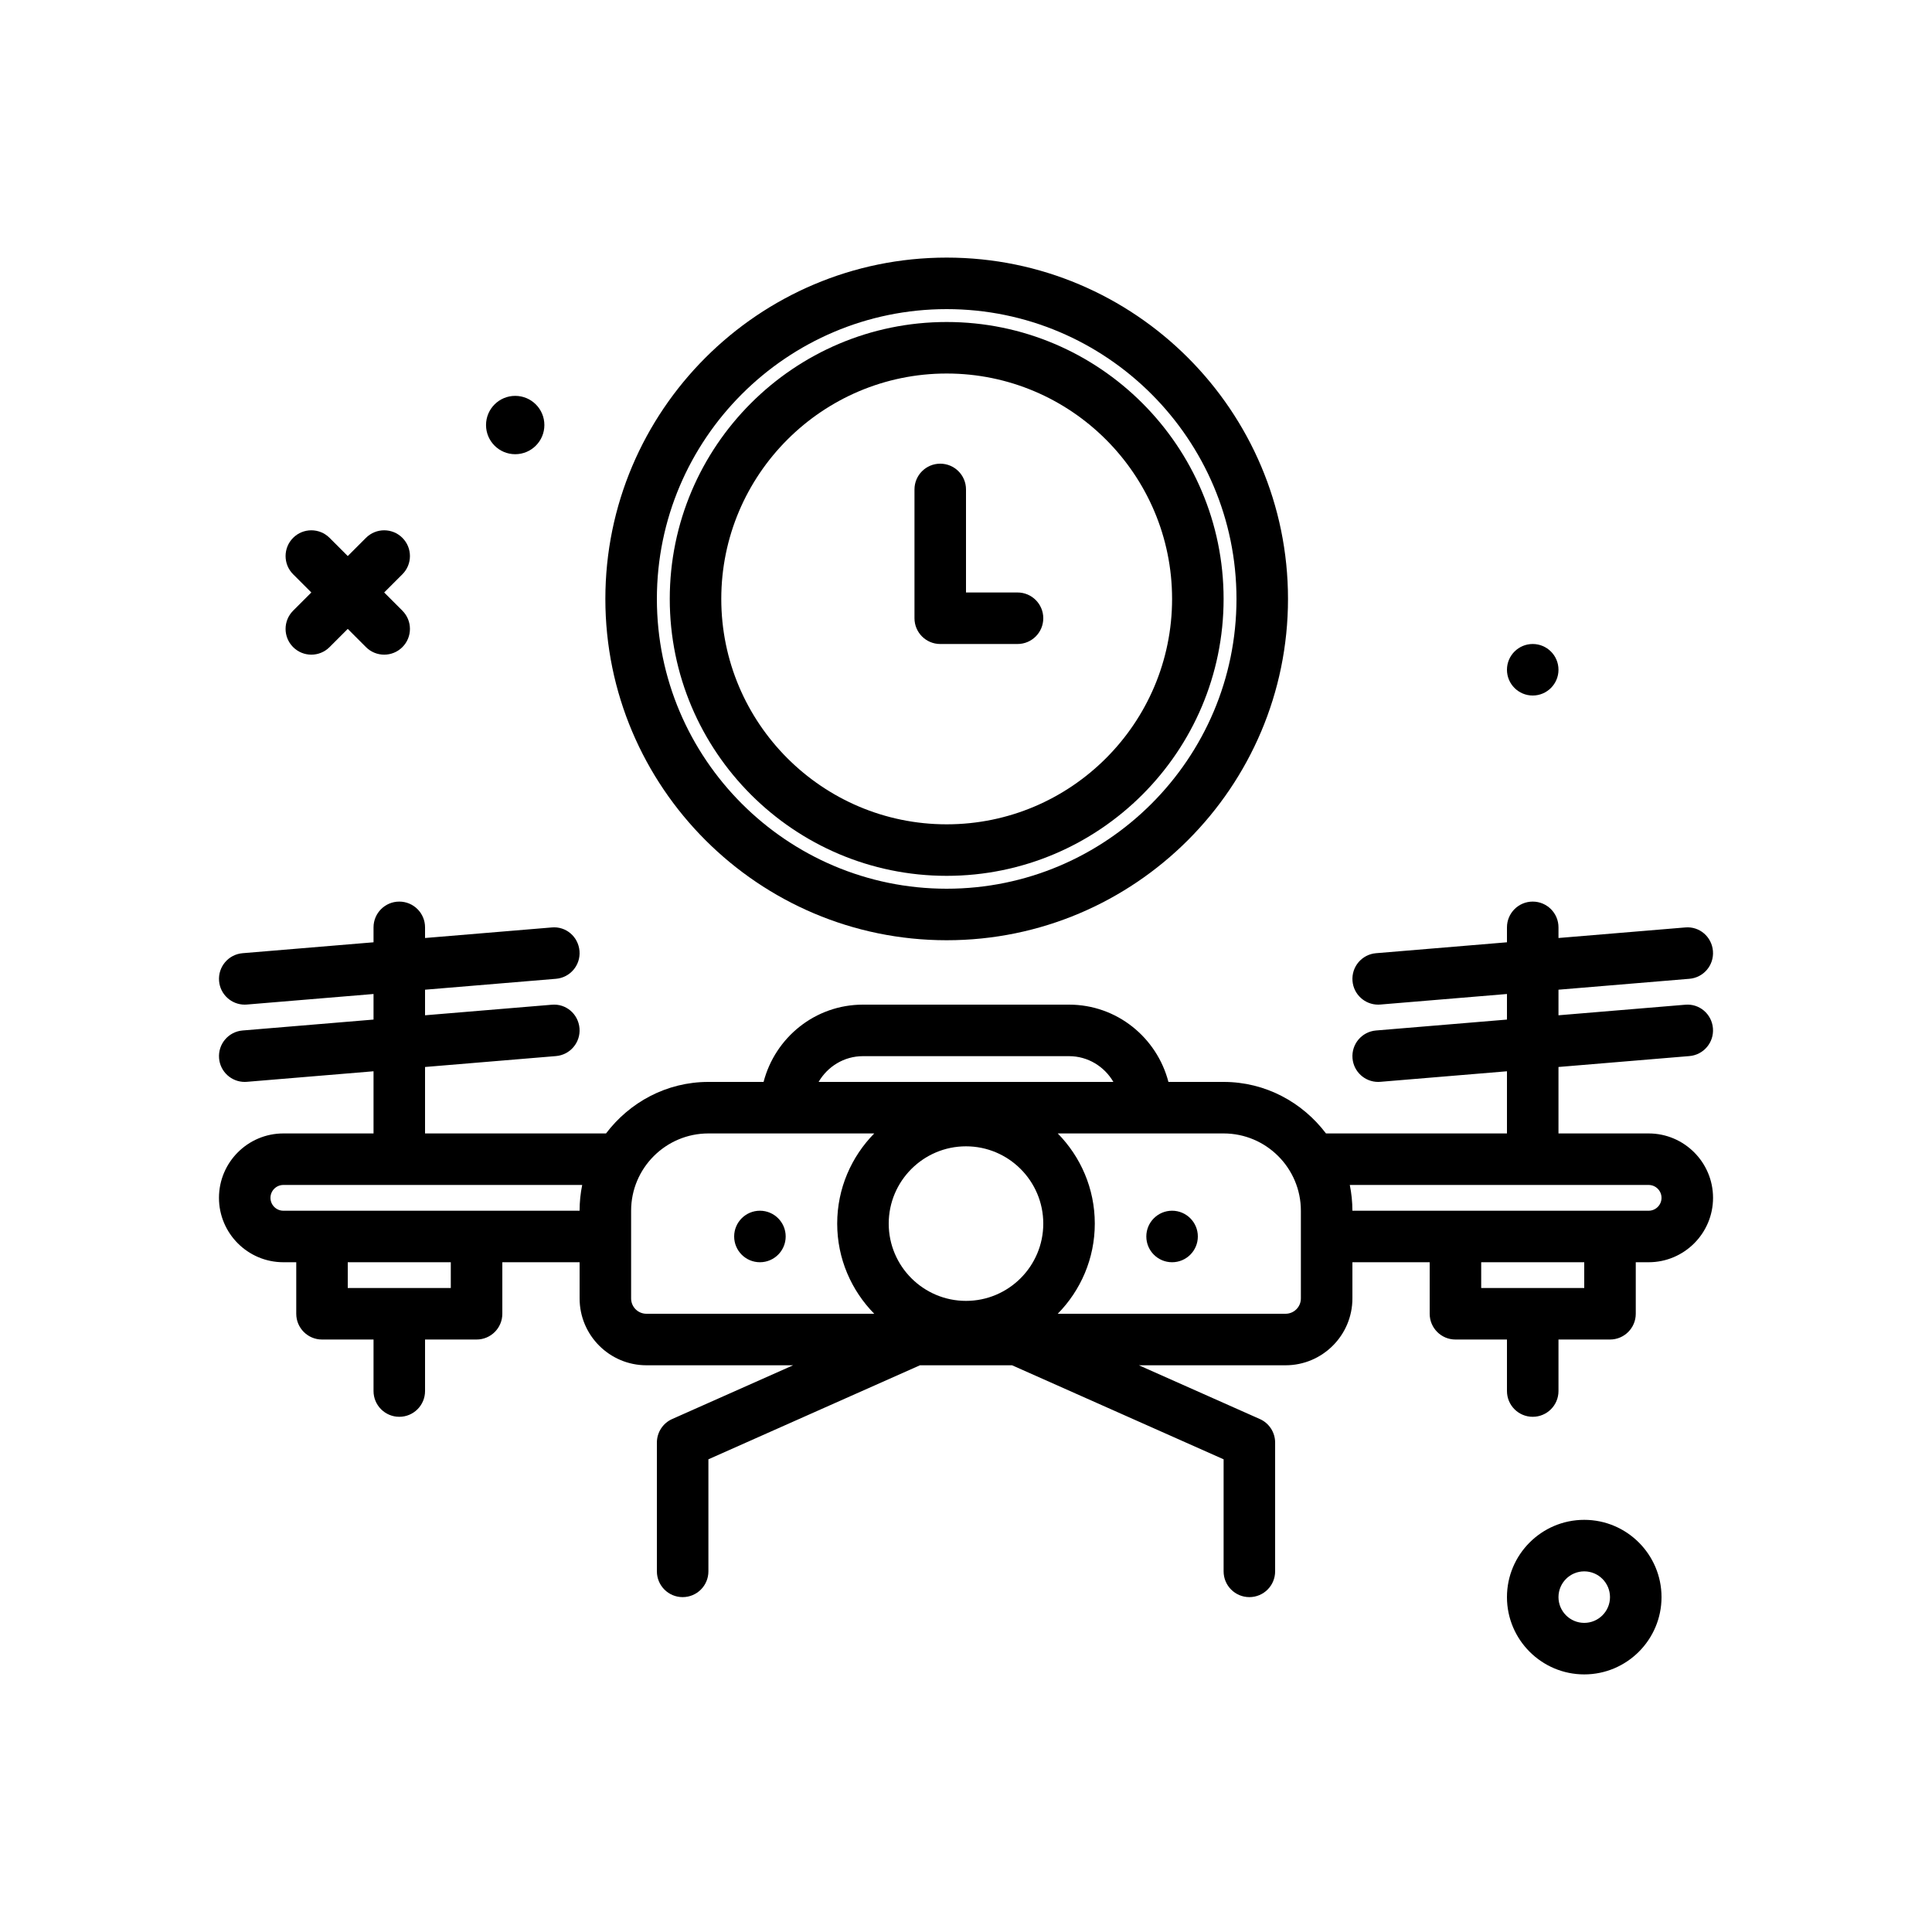 <svg id="d-time" enable-background="new 0 0 300 300" height="512" viewBox="0 0 300 300" width="512" xmlns="http://www.w3.org/2000/svg"><g><circle cx="238" cy="104" r="4"/><path d="m246 236c-6.617 0-12 5.383-12 12s5.383 12 12 12 12-5.383 12-12-5.383-12-12-12zm0 16c-2.207 0-4-1.795-4-4s1.793-4 4-4 4 1.795 4 4-1.793 4-4 4z"/><path d="m80 70.529c2.501 0 4.53-2.028 4.53-4.529 0-2.502-2.028-4.53-4.53-4.53s-4.53 2.028-4.53 4.53c0 2.501 2.029 4.529 4.53 4.529z"/><path d="m45.516 100.484c.781.781 1.805 1.172 2.828 1.172s2.047-.391 2.828-1.172l2.828-2.828 2.828 2.828c.781.781 1.805 1.172 2.828 1.172s2.047-.391 2.828-1.172c1.562-1.562 1.562-4.094 0-5.656l-2.828-2.828 2.828-2.828c1.562-1.562 1.562-4.094 0-5.656s-4.094-1.562-5.656 0l-2.828 2.828-2.828-2.828c-1.562-1.562-4.094-1.562-5.656 0s-1.562 4.094 0 5.656l2.828 2.828-2.828 2.828c-1.563 1.563-1.563 4.094 0 5.656z"/><path d="m147 146c29.223 0 53-23.775 53-53s-23.777-53-53-53-53 23.775-53 53 23.777 53 53 53zm0-98c24.812 0 45 20.188 45 45s-20.188 45-45 45-45-20.188-45-45 20.188-45 45-45z"/><path d="m147 136c23.711 0 43-19.289 43-43s-19.289-43-43-43-43 19.289-43 43 19.289 43 43 43zm0-78c19.301 0 35 15.701 35 35s-15.699 35-35 35-35-15.701-35-35 15.699-35 35-35z"/><path d="m146 100h12c2.211 0 4-1.791 4-4s-1.789-4-4-4h-8v-16c0-2.209-1.789-4-4-4s-4 1.791-4 4v20c0 2.209 1.789 4 4 4z"/><path d="m256 176h-14v-10.319l20.332-1.694c2.203-.184 3.836-2.117 3.652-4.318-.18-2.199-2.086-3.863-4.316-3.654l-19.668 1.638v-3.972l20.332-1.694c2.203-.184 3.836-2.117 3.652-4.318-.18-2.199-2.086-3.865-4.316-3.654l-19.668 1.638v-1.653c0-2.209-1.789-4-4-4s-4 1.791-4 4v2.319l-20.332 1.694c-2.203.184-3.836 2.117-3.652 4.318.172 2.088 1.922 3.668 3.98 3.668.109 0 .223-.004.336-.014l19.668-1.638v3.972l-20.332 1.694c-2.203.184-3.836 2.117-3.652 4.318.172 2.088 1.922 3.668 3.98 3.668.109 0 .223-.004.336-.014l19.668-1.638v9.653h-28.102c-3.655-4.828-9.39-8-15.898-8h-8.568c-1.789-6.881-7.997-12-15.432-12h-32c-7.435 0-13.643 5.119-15.432 12h-8.568c-6.508 0-12.243 3.172-15.898 8h-28.102v-10.319l20.332-1.694c2.203-.184 3.836-2.117 3.652-4.318-.184-2.199-2.082-3.863-4.316-3.654l-19.668 1.638v-3.972l20.332-1.694c2.203-.184 3.836-2.117 3.652-4.318-.184-2.199-2.082-3.865-4.316-3.654l-19.668 1.638v-1.653c0-2.209-1.789-4-4-4s-4 1.791-4 4v2.319l-20.332 1.694c-2.203.184-3.836 2.117-3.652 4.318.172 2.088 1.922 3.668 3.98 3.668.109 0 .223-.004.336-.014l19.668-1.638v3.972l-20.332 1.694c-2.203.184-3.836 2.117-3.652 4.318.172 2.088 1.922 3.668 3.98 3.668.109 0 .223-.004.336-.014l19.668-1.638v9.653h-14c-5.516 0-10 4.486-10 10s4.484 10 10 10h2v8c0 2.209 1.789 4 4 4h8v8c0 2.209 1.789 4 4 4s4-1.791 4-4v-8h8c2.211 0 4-1.791 4-4v-8h12v5.623c0 5.723 4.656 10.377 10.379 10.377h22.774l-18.778 8.346c-1.445.64-2.375 2.074-2.375 3.654v20c0 2.209 1.789 4 4 4s4-1.791 4-4v-17.4l32.847-14.6h14.306l32.847 14.6v17.4c0 2.209 1.789 4 4 4s4-1.791 4-4v-20c0-1.58-.93-3.014-2.375-3.654l-18.778-8.346h22.774c5.723 0 10.379-4.654 10.379-10.377v-5.623h12v8c0 2.209 1.789 4 4 4h8v8c0 2.209 1.789 4 4 4s4-1.791 4-4v-8h8c2.211 0 4-1.791 4-4v-8h2c5.516 0 10-4.486 10-10s-4.484-10-10-10zm-122-12h32c2.947 0 5.499 1.62 6.887 4h-45.774c1.388-2.38 3.94-4 6.887-4zm16 38c-6.617 0-12-5.383-12-12s5.383-12 12-12 12 5.383 12 12-5.383 12-12 12zm-80-2h-16v-4h16zm-26-12c-1.102 0-2-.896-2-2s.898-2 2-2h46.404c-.264 1.293-.404 2.63-.404 4zm54 13.623v-13.623c0-6.617 5.383-12 12-12h25.753c-3.549 3.611-5.753 8.549-5.753 14s2.204 10.389 5.753 14h-35.374c-1.313 0-2.379-1.066-2.379-2.377zm104 0c0 1.311-1.066 2.377-2.379 2.377h-35.374c3.549-3.611 5.753-8.549 5.753-14s-2.204-10.389-5.753-14h25.753c6.617 0 12 5.383 12 12zm44-1.623h-16v-4h16zm10-12h-46c0-1.37-.141-2.707-.404-4h46.404c1.102 0 2 .896 2 2s-.898 2-2 2z"/><circle cx="182" cy="192" r="4"/><circle cx="118" cy="192" r="4"/></g></svg>